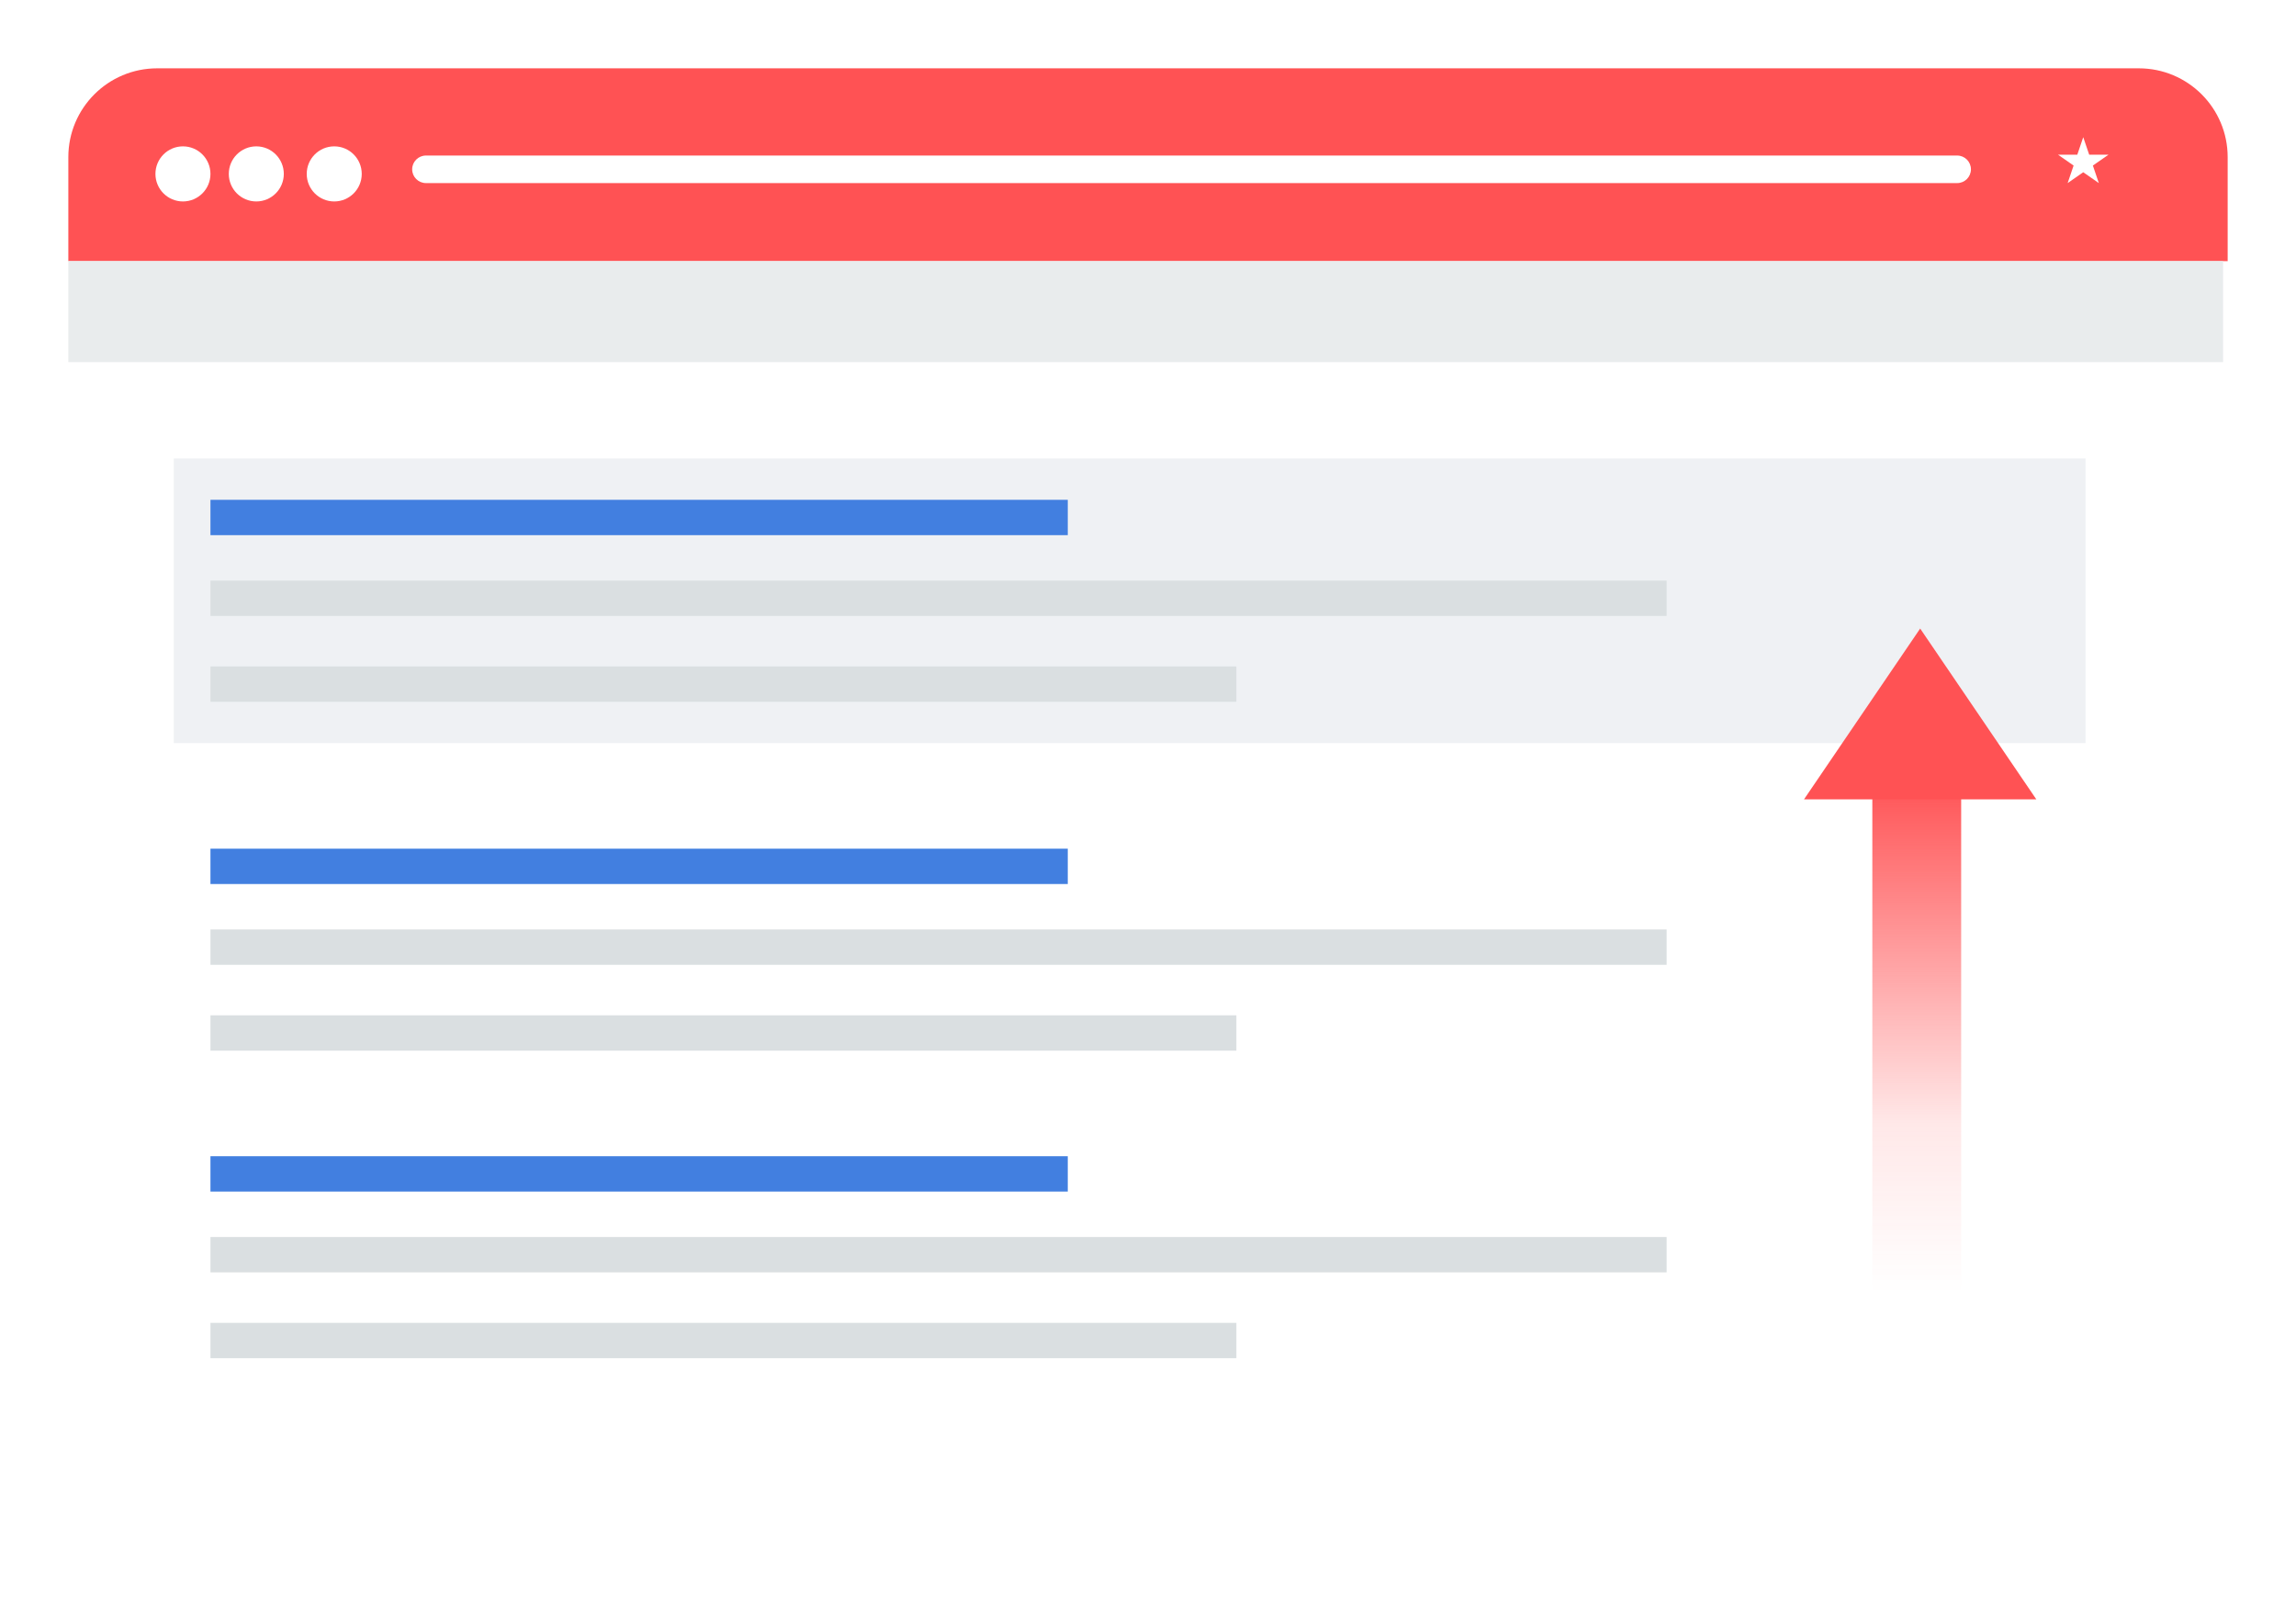 <svg height="235" viewBox="0 0 336 235" width="336" xmlns="http://www.w3.org/2000/svg" xmlns:xlink="http://www.w3.org/1999/xlink"><filter id="a" height="127.4%" width="118.7%" x="-9.3%" y="-13.7%"><feOffset dx="0" dy="5" in="SourceAlpha" result="shadowOffsetOuter1"/><feGaussianBlur in="shadowOffsetOuter1" result="shadowBlurOuter1" stdDeviation="5"/><feColorMatrix in="shadowBlurOuter1" result="shadowMatrixOuter1" type="matrix" values="0 0 0 0 0   0 0 0 0 0   0 0 0 0 0  0 0 0 0.25 0"/><feMerge><feMergeNode in="shadowMatrixOuter1"/><feMergeNode in="SourceGraphic"/></feMerge></filter><linearGradient id="b" x1="50%" x2="50%" y1="0%" y2="100%"><stop offset="0" stop-color="#ff5254"/><stop offset=".672" stop-color="#ff5254" stop-opacity=".134"/><stop offset="1" stop-color="#ff5254" stop-opacity="0"/></linearGradient><g fill="none" fill-rule="evenodd" transform="translate(10 5)"><g filter="url(#a)"><rect fill="#fff" height="215" rx="13" width="315.329"/><path d="m13 0h290c7.18 0 13 5.82 13 13v15.219h-316v-15.219c0-7.18 5.82-13 13-13z" fill="#ff5254"/><path d="m0 43h315.329v-14.781h-315.329z" fill="#e9eced"/><g fill="#fff"><path d="m42.938 15.454c0 2.226-1.802 4.031-4.025 4.031s-4.026-1.805-4.026-4.031 1.803-4.032 4.026-4.032 4.025 1.806 4.025 4.032"/><path d="m31.533 15.454c0 2.226-1.803 4.031-4.026 4.031s-4.025-1.805-4.025-4.031 1.802-4.032 4.025-4.032 4.026 1.806 4.026 4.032"/><path d="m20.798 15.454c0 2.226-1.802 4.031-4.026 4.031-2.223 0-4.025-1.805-4.025-4.031s1.802-4.032 4.025-4.032c2.224 0 4.026 1.806 4.026 4.032"/><path d="m52.334 12.766h224.079c1.113 0 2.016.902 2.016 2.016s-.902 2.016-2.016 2.016h-224.079c-1.113 0-2.016-.902-2.016-2.016s.902-2.016 2.016-2.016z"/><path d="m294.865 10.078.871 2.566h2.82l-2.282 1.586.872 2.566-2.282-1.586-2.281 1.586.871-2.566-2.279-1.586h2.819z"/></g><g transform="translate(20.798 114.219)"><path d="m0 29.562h150.136v-5.173h-150.136z" fill="#dadfe1"/><path d="m0 16.998h213.096v-5.173h-213.096z" fill="#dadfe1"/><path d="m0 5.173h125.461v-5.173h-125.461z" fill="#427fe0"/></g><g transform="translate(20.798 159.234)"><path d="m0 29.562h150.136v-5.173h-150.136z" fill="#dadfe1"/><path d="m0 16.998h213.096v-5.173h-213.096z" fill="#dadfe1"/><path d="m0 5.173h125.461v-5.173h-125.461z" fill="#427fe0"/></g><path d="m15.431 57.109h279.771v41.656h-279.771z" fill="#eff1f4"/><g transform="translate(20.798 63.156)"><path d="m0 29.562h150.136v-5.173h-150.136z" fill="#dadfe1"/><path d="m0 16.998h213.096v-5.173h-213.096z" fill="#dadfe1"/><path d="m0 5.173h125.461v-5.173h-125.461z" fill="#427fe0"/></g></g><path d="m264 109h13v75h-13z" fill="url(#b)"/><path d="m271 87 17 25h-34z" fill="#ff5254"/></g></svg>